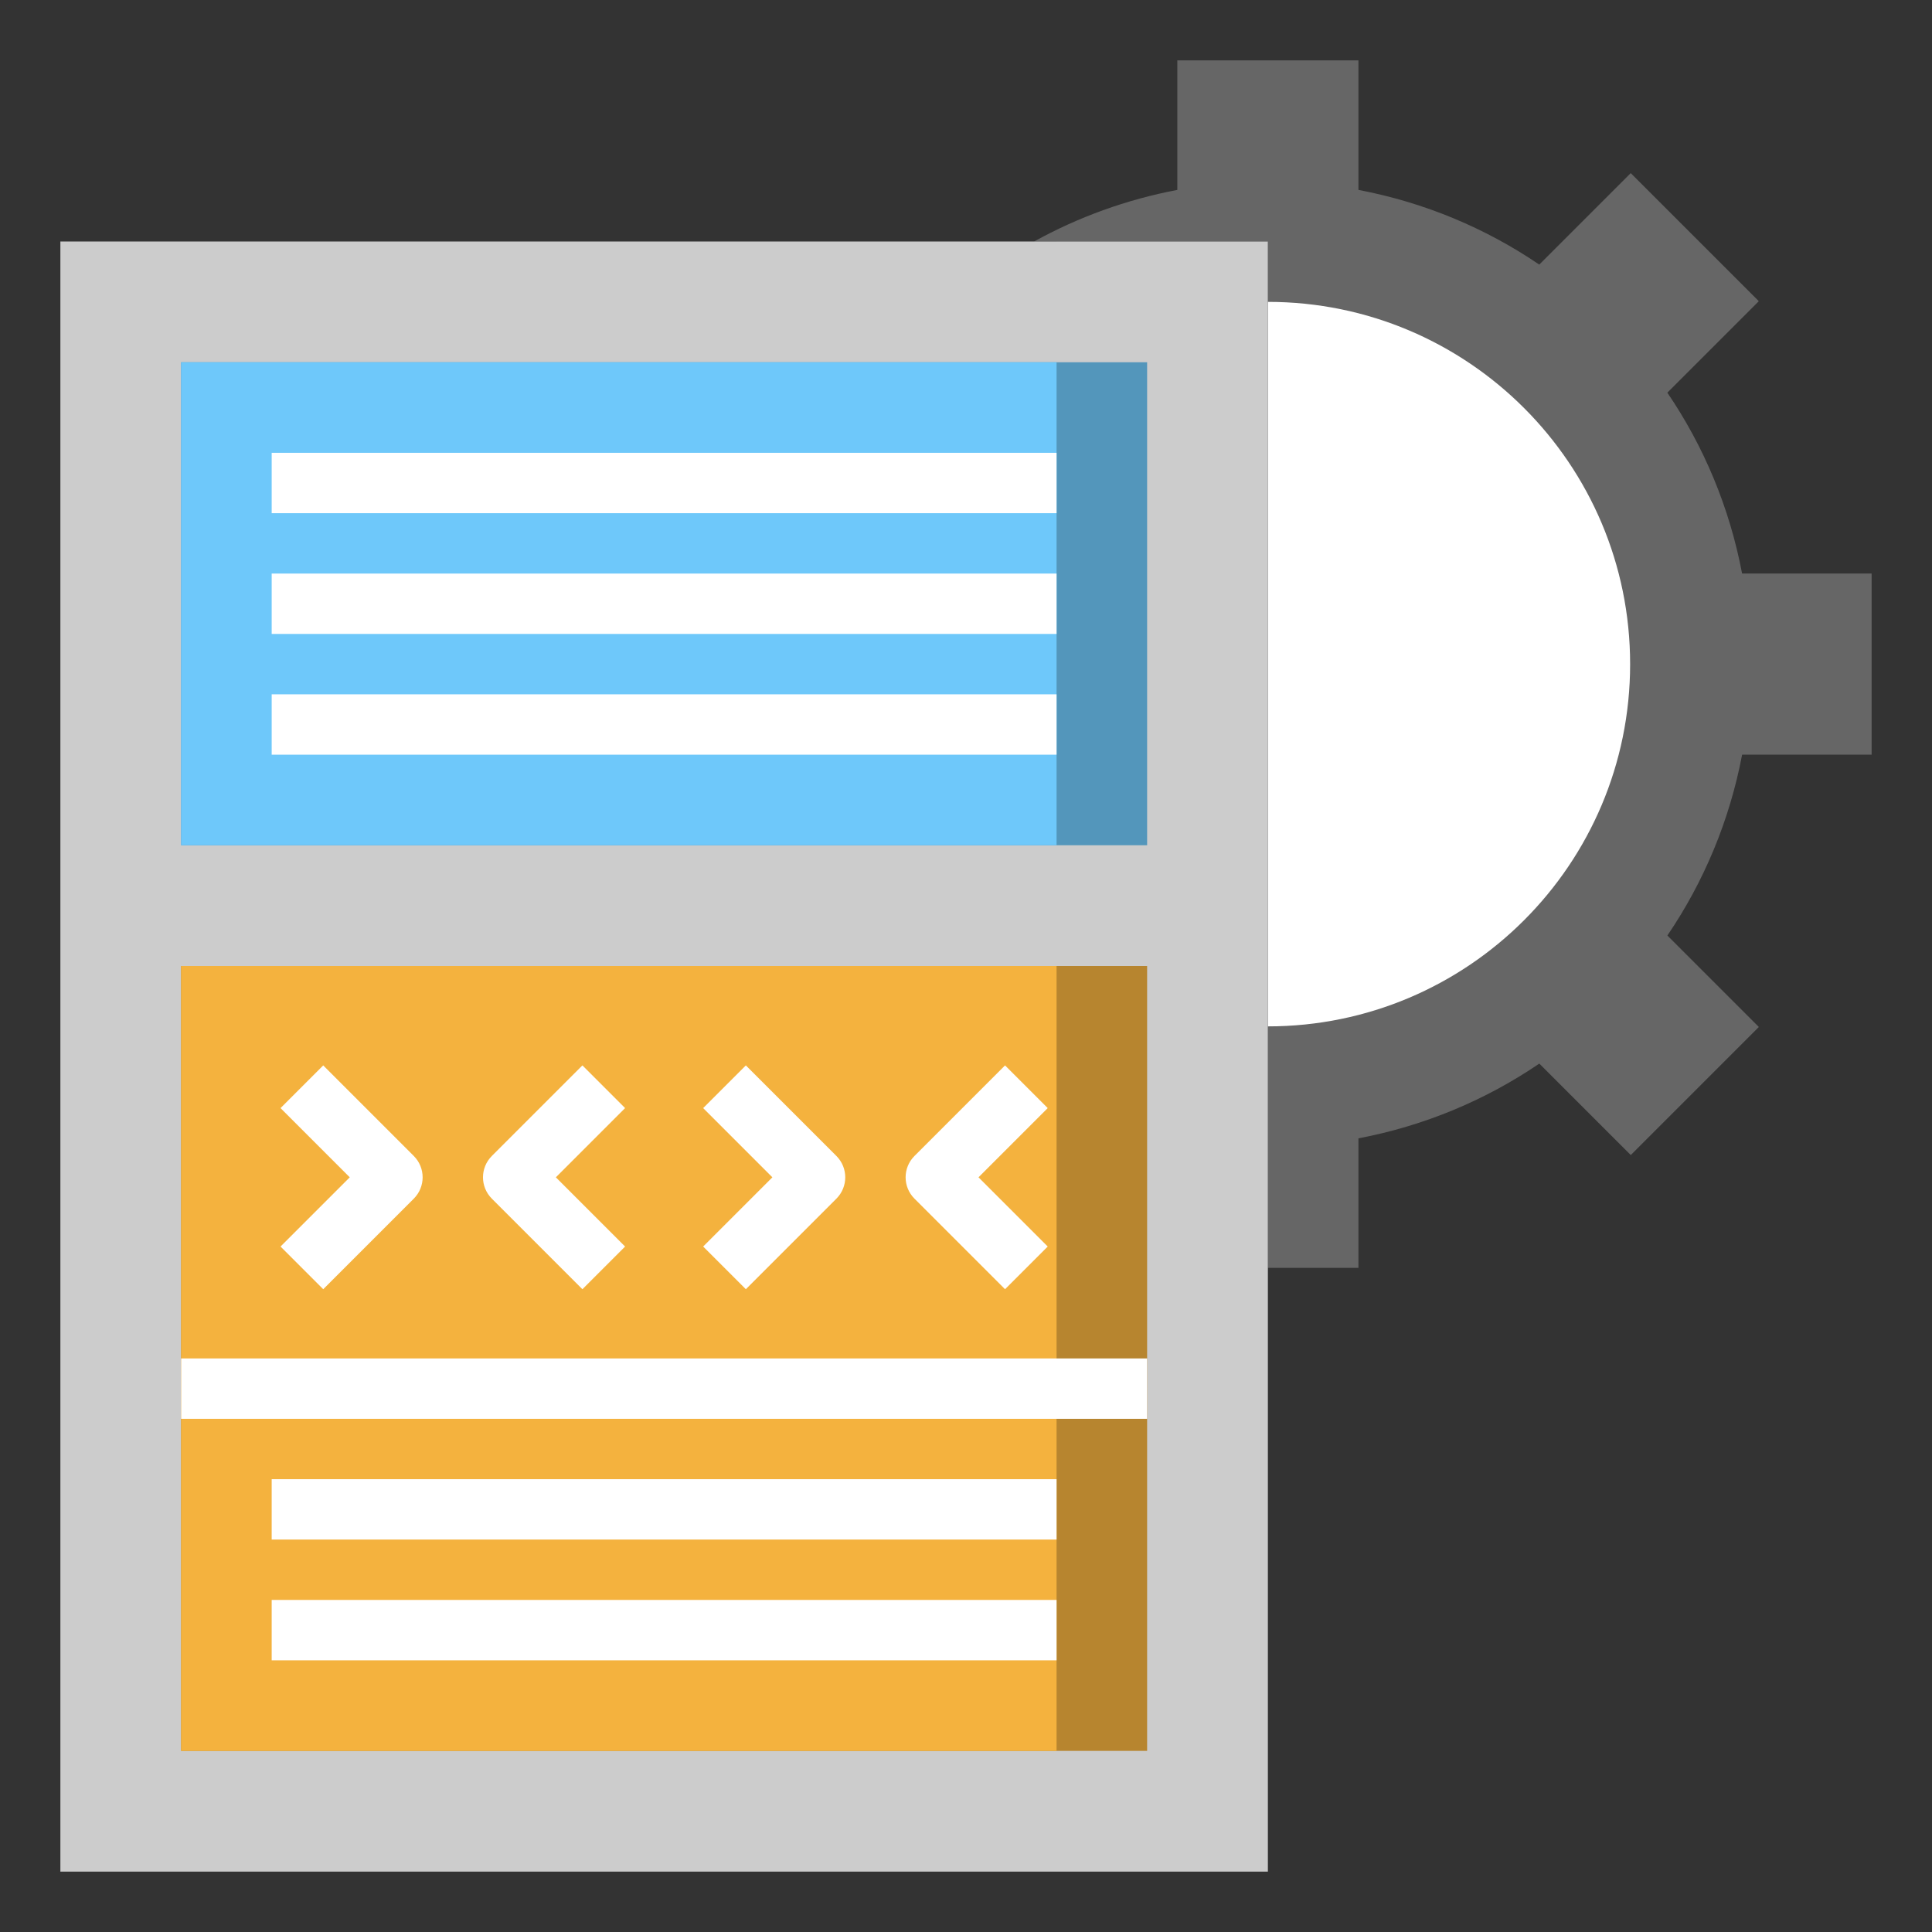 <svg id="Layer_3" enable-background="new 0 0 64 64" height="512" viewBox="0 0 64 64" width="512" xmlns="http://www.w3.org/2000/svg"><rect x="0" y="0" width="64" height="64" fill="#333333" stroke="none"/><path d="m42 42h3v-4.291c2.187-.415 4.217-1.268 5.991-2.476l3.03 3.03 4.243-4.243-3.03-3.03c1.207-1.774 2.06-3.804 2.476-5.991h4.29v-6h-4.291c-.415-2.187-1.268-4.217-2.476-5.991l3.03-3.03-4.243-4.243-3.03 3.03c-1.773-1.206-3.803-2.059-5.99-2.474v-4.291h-6v4.291c-1.69.321-3.286.903-4.743 1.708l.743.001h7z" fill="#666"/><path d="m42 10c6.627 0 12 5.373 12 12s-5.373 12-12 12z" fill="#fff"/><path d="m2 8h40v54h-40z" fill="#ccc"/><path d="m6 46h32v12h-32z" fill="#b7852f"/><path d="m6 46h29v12h-29z" fill="#f4b23e"/><path d="m6 32h32v14h-32z" fill="#b7852f"/><path d="m6 32h29v14h-29z" fill="#f4b23e"/><path d="m6 12h32v16h-32z" fill="#5396bb"/><path d="m6 12h29v16h-29z" fill="#6ec8fa"/><g fill="#fff"><path d="m9 15h26v2h-26z"/><path d="m9 19h26v2h-26z"/><path d="m9 23h26v2h-26z"/><path d="m10.707 42.707-1.414-1.414 2.293-2.293-2.293-2.293 1.414-1.414 3 3c.391.391.391 1.023 0 1.414z"/><path d="m19.293 42.707-3-3c-.391-.391-.391-1.023 0-1.414l3-3 1.414 1.414-2.293 2.293 2.293 2.293z"/><path d="m24.707 42.707-1.414-1.414 2.293-2.293-2.293-2.293 1.414-1.414 3 3c.391.391.391 1.023 0 1.414z"/><path d="m33.293 42.707-3-3c-.391-.391-.391-1.023 0-1.414l3-3 1.414 1.414-2.293 2.293 2.293 2.293z"/><path d="m6 45h32v2h-32z"/><path d="m9 49h26v2h-26z"/><path d="m9 53h26v2h-26z"/></g></svg>